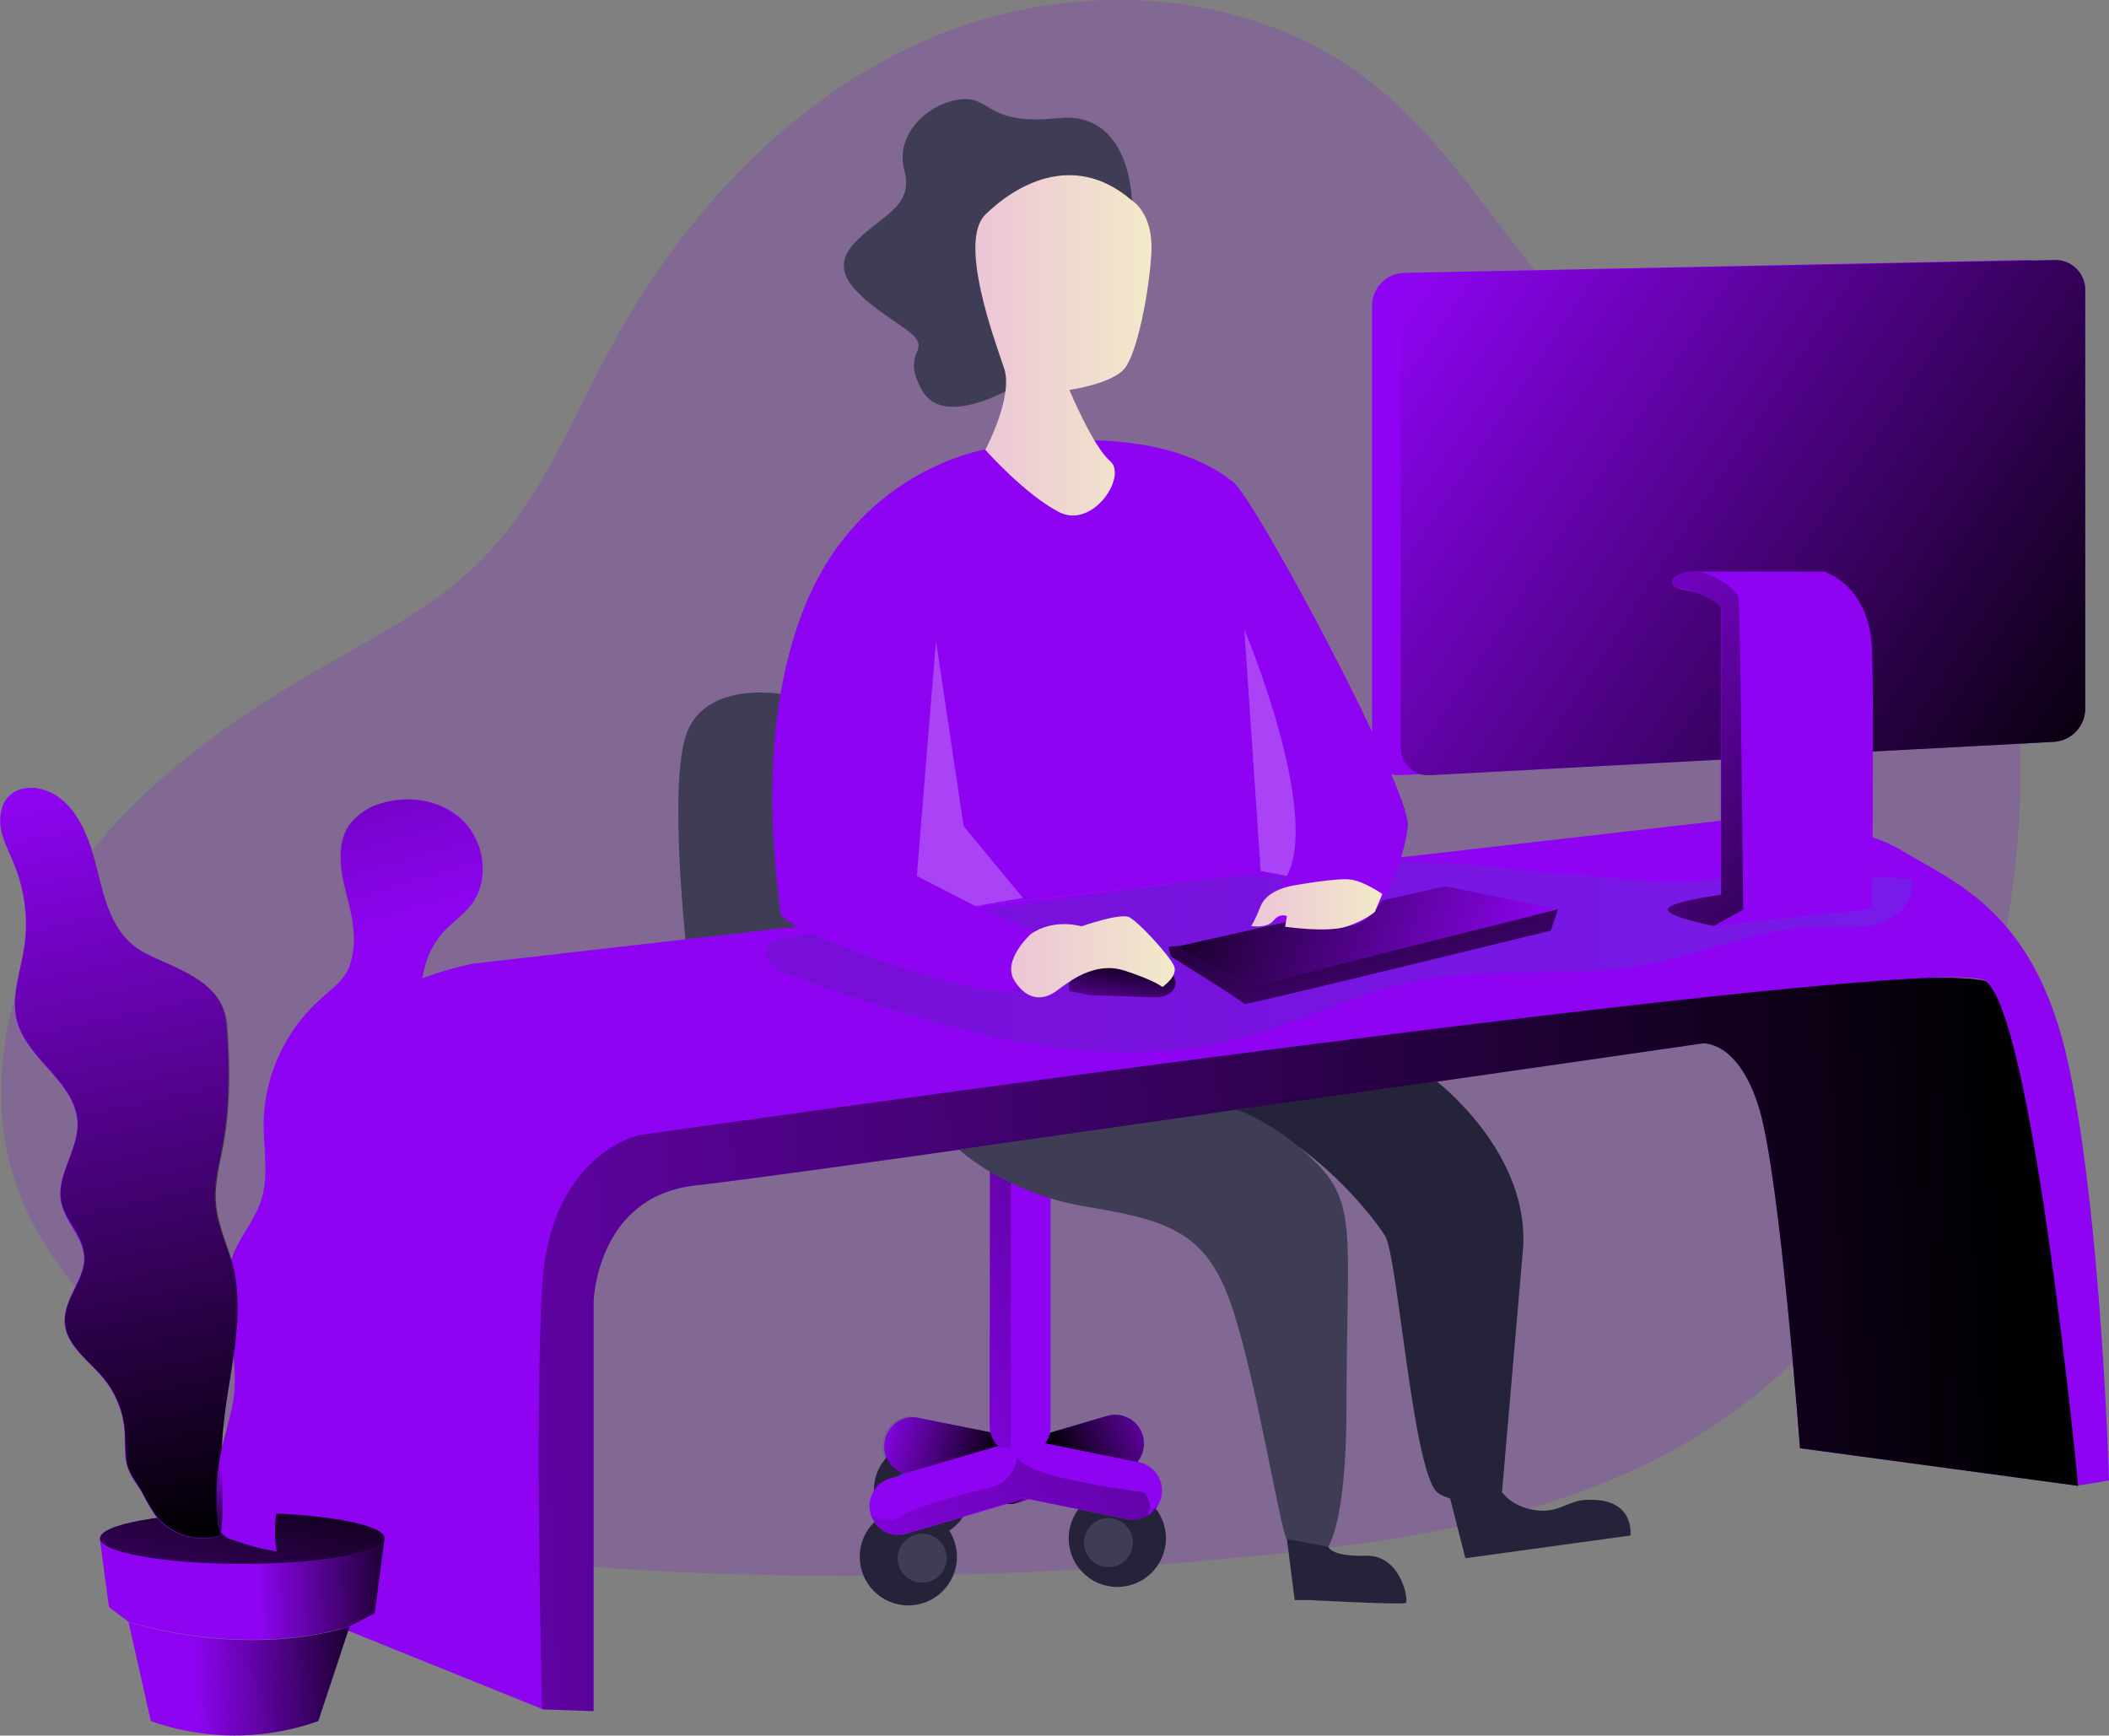<svg viewBox="0 0 594.4 489.2" xmlns="http://www.w3.org/2000/svg" xmlns:xlink="http://www.w3.org/1999/xlink"><rect x="0" y="0" width="594.4" height="489.2" fill="#808080" stroke="none"/><linearGradient id="a" gradientTransform="matrix(1 0 0 -1 0 499.89)" gradientUnits="userSpaceOnUse" x1="253.55" x2="267.25" y1="72.69" y2="72.69"><stop offset="0" stop-color="#183866"/><stop offset="1" stop-color="#1a7fc1"/></linearGradient><linearGradient id="b" gradientTransform="matrix(1 0 0 -1 0 499.89)" gradientUnits="userSpaceOnUse" x1="286.7" x2="292.99" y1="70.92" y2="70.92"><stop offset="0"/><stop offset=".99" stop-opacity="0"/></linearGradient><linearGradient id="c" x1="300.74" x2="338.16" xlink:href="#b" y1="81.37" y2="98.08"/><linearGradient id="d" x1="300.14" x2="254.66" xlink:href="#b" y1="130" y2="114.75"/><linearGradient id="e" x1="325.35" x2="208.78" xlink:href="#b" y1="80.7" y2="41.6"/><linearGradient id="f" x1="329.34" x2="325.3" xlink:href="#b" y1="68.74" y2="67.38"/><linearGradient id="g" x1="284.72" x2="249.3" xlink:href="#b" y1="80.4" y2="90.02"/><linearGradient id="h" x1="572.92" x2="-60.95" xlink:href="#b" y1="125.63" y2="95.15"/><linearGradient id="i" x1="218.82" x2="541.78" xlink:href="#a" y1="224.24" y2="224.24"/><linearGradient id="j" gradientTransform="translate(0 -340)" x1="376.57" x2="410.65" xlink:href="#b" y1="565.23" y2="701.85"/><linearGradient id="k" gradientTransform="translate(0 -340)" x1="320.64" x2="435.16" xlink:href="#b" y1="586.91" y2="625.29"/><linearGradient id="l" gradientTransform="translate(0 -340)" x1="320.31" x2="317.31" xlink:href="#b" y1="615.56" y2="637.33"/><linearGradient id="m" x1="112.25" x2="56.96" xlink:href="#b" y1="23.06" y2="20.95"/><linearGradient id="n" x1="120.65" x2="74.84" xlink:href="#b" y1="48.46" y2="46.89"/><linearGradient id="o" gradientTransform="matrix(1 0 0 -1 -2.93 494)" x1="76.81" x2="53.64" xlink:href="#b" y1="87.44" y2="-24.18"/><linearGradient id="p" x1="66.4" x2="19.8" xlink:href="#b" y1="61.45" y2="273.99"/><linearGradient id="q" x1="68.95" x2="63.5" xlink:href="#b" y1="57.1" y2="81.96"/><linearGradient id="r" x1="66.58" x2="126.95" xlink:href="#b" y1="439.65" y2="232.99"/><linearGradient id="s" gradientTransform="matrix(1 0 0 -1 0 499.89)" gradientUnits="userSpaceOnUse" x1="277.79" x2="327.44" y1="396.65" y2="396.65"><stop offset="0" stop-color="#ecc4d7"/><stop offset=".42" stop-color="#efd4d1"/><stop offset="1" stop-color="#f2eac9"/></linearGradient><linearGradient id="t" x1="287.89" x2="334.1" xlink:href="#s" y1="224.3" y2="224.3"/><linearGradient id="u" x1="355.54" x2="392.35" xlink:href="#s" y1="239.14" y2="239.14"/><linearGradient id="v" x1="600.62" x2="396.36" xlink:href="#b" y1="277.44" y2="412.66"/><linearGradient id="w" x1="565.64" x2="423.65" xlink:href="#b" y1="204.58" y2="336.98"/><linearGradient id="x" x1="327.09" x2="325.72" xlink:href="#b" y1="66.96" y2="66.5"/><path d="m442.8 90.9c-18.1-20.6-32.2-45.3-53.9-62.1-34-26.5-83.1-29.1-122.9-12.5s-70.8 50.2-91.3 88.2c-10.8 20-19.2 41.8-35 58.1-13.3 13.8-30.8 22.6-47.4 32.2-26.8 15.4-52.5 34.1-69.9 59.6s-25.1 59.2-14 88c7.5 19.4 22.5 34.9 37.9 48.9 18.1 16.5 37.6 31.9 60.1 41.7 28.2 12.2 59.4 14.8 90.1 16.1a1150.9 1150.9 0 0 0 162.9-4.9c44.3-4.5 90-12.1 127-36.8 51.9-34.6 78.7-97.9 84.7-159.9 2.5-24.8 1.8-50.6-7.8-73.7-22.8-54.9-84.6-42.1-120.5-82.9z" fill="#8e04f2" opacity=".18" transform="translate(-2.9 -5.9)"/><path d="m222.9 201.5s-20.6-3.6-26.3 10.6 0 63.4 0 63.4l76.7 54.3z" fill="#3f3d56" transform="translate(-2.9 -5.9)"/><path d="m319.5 420.6-29.7 8.8a8.1 8.1 0 1 1 -4.6-15.6l29.7-8.8a8.1 8.1 0 0 1 10.1 5.5 8.2 8.2 0 0 1 -5.5 10.1z" fill="#8e04f2" transform="translate(-2.9 -5.9)"/><circle cx="314.9" cy="433.6" fill="#25233a" r="13.7"/><circle cx="312.4" cy="434.8" fill="#3f3d56" r="6.9"/><circle cx="260" cy="420" fill="#25233a" r="13.7"/><path d="m267.3 427.2a6.9 6.9 0 1 1 -6.9-6.9 6.9 6.9 0 0 1 6.9 6.9z" fill="url(#a)" transform="translate(-2.9 -5.9)"/><circle cx="256" cy="438.8" fill="#25233a" r="13.7"/><g transform="translate(-2.9 -5.9)"><path d="m269.7 445.1a6.9 6.9 0 1 1 -6.9-6.9 6.9 6.9 0 0 1 6.9 6.9z" fill="#3f3d56"/><g fill="#8e04f2"><path d="m320.6 434.1-62.7-12.7a8.2 8.2 0 0 1 3.2-16l62.7 12.6a8.2 8.2 0 0 1 -3.2 16.1z"/><path d="m281.9 335.6h17.1v72.1a8.6 8.6 0 0 1 -17.2 0z"/><path d="m288.1 429.4-29.7 8.8a8.1 8.1 0 1 1 -4.6-15.6l29.7-8.8a8.1 8.1 0 0 1 10.1 5.5 8.3 8.3 0 0 1 -5.5 10.1z"/></g><path d="m293 428.5-3.3 1a7.7 7.7 0 0 1 -3 .3l1.4-.4a7.9 7.9 0 0 0 2.6-1.3z" fill="url(#b)"/><path d="m325.3 412.8a8.8 8.8 0 0 1 -1.8 5.2l-26-5.3a8.3 8.3 0 0 0 1.4-3l16-4.7a8.1 8.1 0 0 1 10.1 5.6 8.3 8.3 0 0 1 .3 2.2z" fill="url(#c)"/><path d="m282.1 409.6a12.3 12.3 0 0 1 -.2-1.9v-72.1h5.9v77.7a2 2 0 0 0 .1 1.1 7.1 7.1 0 0 0 -2.8-.6h-1.7c.3-.1-.9-2.6-1.3-4.1z" fill="url(#d)" opacity=".31"/><path d="m326.1 433.2a7.6 7.6 0 0 1 -3.9 1l-1.6-.2-27.6-5.6-2.3-.5a7.1 7.1 0 0 1 -2.6 1.3l-1.4.4-28.3 8.4a8.1 8.1 0 0 1 -10.1-5.5 7 7 0 0 0 8.9.5c3.5-2.4 17.2-6 25-7.9a9.7 9.7 0 0 0 7.2-7.6c0-.2.1-.4.1-.7 1.3 1.4 3.7 3 8 4.3 10.6 3.3 27.9 5.4 27.9 5.4s3 3.4.7 6.7z" fill="url(#e)" opacity=".31"/><path d="m329 430.5a8.3 8.3 0 0 1 -2 2.2z" fill="url(#f)"/><path d="m282.1 409.6a7.5 7.5 0 0 0 2.1 3.9l-.8.2-25.8 7.6a8.2 8.2 0 0 1 1.8-16.1l1.6.2z" fill="url(#g)"/><path d="m321.9 62.4s-.3-25.4-20.7-23.2-18.8-6.2-27.5-5.3-18.8 9.5-15.9 20.1-7.7 13-14.6 21 1.6 14.6 13.3 22.5-.7 5.8 6.2 18.3 30.4-3.5 30.4-3.5z" fill="#3f3d56"/><path d="m155.7 487.7 14.5.5v-115.4s.7-29.8 28.9-32.8 283.6-40 283.6-40 10.1-1.1 16 18.3 11.5 95.8 11.5 95.8l78.4 10.6s2.1-134.9-26.2-142.3-398.6 30.5-398.6 30.5-27.6 143.1-8.1 174.8z" fill="#8e04f2"/><path d="m155.7 487.7 14.5.5v-115.4s.7-29.8 28.9-32.8 283.6-40 283.6-40 10.1-1.1 16 18.3 11.5 95.8 11.5 95.8l78.4 10.6s2.1-134.9-26.2-142.3-398.6 30.5-398.6 30.5-27.6 143.1-8.1 174.8z" fill="url(#h)"/><path d="m79.4 327s7.1-39.2 56.9-49.5l351.7-40.3s34.5-1.4 50.3 8.1 38.3 17.5 47.6 60.7 11.4 117.2 11.4 117.2l-8.7 1.4s-12.8-133.8-26.3-142.3-379 43.5-379 43.5-25.4 5-27.6 42.6 0 119.2 0 119.2l-76.3-30.8z" fill="#8e04f2"/><path d="m441.2 252.3c-18.2-2.4-36.5-4.1-54.9-3.4-13.8.5-27.5 2.5-41.1 4.4l-120.5 16.9c-2 .3-4.4.8-5.4 2.6-2 3.4 2.6 6.8 6.4 8.1 40.1 14.1 82.9 28.3 124.1 18.3 18.9-4.6 36.4-14.1 55.5-17.4s38.8-.3 57.9-3.4 35-11.2 53.2-11.3c5.6 0 11.3.7 16.6-1s10-7.2 8.5-12.5c-17.1-.6-36.2-3.8-53-.3s-30.7-1-47.3-1z" fill="url(#i)" opacity=".19"/><path d="m332.2 272.8.7 2.7s20.8 12.9 20.7 13.4 86.4-20.7 86.4-20.7l2-6.1z" fill="#8e04f2"/><path d="m332.2 272.8.7 2.7s20.8 12.9 20.7 13.4 86.4-20.7 86.4-20.7l2-6.1z" fill="url(#j)"/><path d="m334.2 272.8 76-17.1 31.8 6.5-86.5 21.7z" fill="#8e04f2"/><path d="m334.2 272.8 76-17.1 31.8 6.5-86.5 21.7z" fill="url(#k)"/><path d="m310.2 286.4 18.1.6s4.6.3 5.8-3.2-7.4-10.8-8.3-11-24.7 6.2-21.3 12.5z" fill="#8e04f2"/><path d="m310.2 286.4 18.1.6s4.6.3 5.8-3.2-7.4-10.8-8.3-11-24.7 6.2-21.3 12.5z" fill="url(#l)"/><path d="m101.4 464.4-8.8 26.6a70.6 70.6 0 0 1 -47.2 0l-6.3-28c0 .1 31.8 10.6 62.3 1.4z" fill="#8e04f2"/><path d="m101.4 464.4-8.8 26.6a70.6 70.6 0 0 1 -47.2 0l-6.3-28c0 .1 31.8 10.6 62.3 1.4z" fill="url(#m)"/><path d="m111.3 439.5-2.8 21.1-7.1 3.7c-30.4 9.2-62.3-1.3-62.3-1.3l-5.5-4.1-2.6-19.5h80.3z" fill="#8e04f2"/><path d="m111.3 439.5-2.8 21.1-7.1 3.7c-30.4 9.2-62.3-1.3-62.3-1.3l-5.5-4.1-2.6-19.5h80.3z" fill="url(#n)"/></g><ellipse cx="68.3" cy="433.6" fill="#8e04f2" rx="40.1" ry="7.2"/><ellipse cx="68.3" cy="433.6" fill="url(#o)" rx="40.1" ry="7.2"/><g transform="translate(-2.9 -5.9)"><path d="m52.1 278.4c-3.9-1.9-8.2-3.3-11.6-6-6.9-5.5-8.6-15.1-10.8-23.6s-6.3-18-14.8-20.4c-3.2-.9-6.9-.5-9.3 1.7s-3.1 6.3-2.4 9.7 2.4 6.5 3.7 9.8a44.7 44.7 0 0 1 2.7 24c-1.1 6.6-3.6 13.4-2 19.9 2.8 11 16.7 17.5 17.1 28.9.3 7.7-6.1 14.8-4.6 22.3 1.1 5.6 6.2 9.9 6.5 15.6s-5.8 11.9-5.5 18.3 6.7 10.7 10.9 15.8a26.8 26.8 0 0 1 6 15c.2 3.4-.2 7 .9 10.2s2.5 4.4 3.7 6.5 2.5 4.8 4.1 7a16.9 16.9 0 0 0 18.2 5.7c1.3-8.6.2-17.3.5-25.9.7-16.7 7-33.6 3-49.9-1.5-6-4.4-11.6-4.9-17.7s1-10.9 2-16.3c2.1-11.1 2.1-22.6 1.2-33.9-.5-8.9-6.8-13-14.6-16.7z" fill="#8e04f2"/><path d="m77.2 322.2c-.1 7.5 1.6 15.2-.8 22.3-1.8 5.4-5.8 9.8-7.8 15.1-4.7 12.2 1.6 25.9.3 38.9-.5 5.4-2.4 10.5-3.5 15.8a62.9 62.9 0 0 0 -1 20.3 5 5 0 0 0 4.1 5.3 66.7 66.7 0 0 0 12.4 3.3 33.4 33.4 0 0 1 4.2-22.9c6.5-10.6 19.1-17.8 21.4-30 1.6-8.3-2.1-16.7-1.8-25.1a27.3 27.3 0 0 1 5.5-15.5c3.1-4 7.2-7 10-11.2 6.8-9.9 4.7-23.2 2.7-35.1s-3.2-25.6 4.8-34.6c2.5-2.8 5.8-5 8.1-8 5.1-6.8 3.8-17.2-2.1-23.3s-15.5-7.7-23.6-5.1a17.2 17.2 0 0 0 -8.6 5.9c-4.1 5.8-2.5 13.7-.7 20.6s2.7 12.9.7 19c-1.5 4.5-5.5 6.9-8.8 10.1a47.9 47.9 0 0 0 -15.5 34.2z" fill="#8e04f2"/><path d="m68.7 388.4c-1.2 8.1-2.8 16.3-3.2 24.4v.8c0 .2-.1.4-.1.6a63 63 0 0 0 -1.1 20.3 7.2 7.2 0 0 0 .8 3.2c0 .3-.1.7-.1 1a17 17 0 0 1 -18.2-5.7 67.7 67.7 0 0 1 -4.1-7c-1.3-2.2-2.9-4.2-3.7-6.5s-.7-6.8-.9-10.2a26.5 26.5 0 0 0 -6-15c-4.2-5-10.6-9.2-10.9-15.8s5.8-11.9 5.5-18.3-5.4-10-6.5-15.6c-1.4-7.5 4.9-14.6 4.6-22.3-.4-11.4-14.3-17.8-17.1-28.9-1.6-6.5.9-13.2 2-19.9a44.3 44.3 0 0 0 -2.7-23.9c-1.3-3.3-3-6.4-3.7-9.8s-.2-7.4 2.4-9.7 6.1-2.6 9.3-1.7c8.5 2.5 12.6 11.9 14.8 20.4s3.9 18.1 10.8 23.6c3.4 2.7 7.6 4.1 11.6 6 7.9 3.7 14.1 7.8 14.8 16.7.8 11.3.9 22.8-1.2 33.9-1 5.4-2.5 10.8-2 16.3s2.8 10.6 4.4 15.9c.2.6.3 1.2.5 1.8 1.9 8.3 1.2 16.8 0 25.4z" fill="url(#p)"/><path d="m65.2 437.7a8.5 8.5 0 0 1 -.9-3.1 63 63 0 0 1 1.1-20.3c0-.2.1-.4.1-.6-.2 8 .7 16.1-.3 24z" fill="url(#q)"/><path d="m135.7 260.9c-2.3 3-5.6 5.2-8.1 8-8 9-6.8 22.7-4.8 34.6s4.2 25.2-2.7 35.1c-2.8 4.1-7 7.2-10 11.2a27.3 27.3 0 0 0 -5.5 15.5c-.3 8.4 3.4 16.8 1.8 25.1-2.3 12.2-15 19.4-21.4 30a33.4 33.4 0 0 0 -4.2 22.9 66.7 66.7 0 0 1 -12.4-3.3 6.6 6.6 0 0 1 -2.9-1.7l-.3-.4a8.5 8.5 0 0 1 -.9-3.1 63 63 0 0 1 1.1-20.3c0-.2.1-.4.1-.6 1.2-5.1 2.9-10 3.4-15.2a48.7 48.7 0 0 0 -.2-10.1c1.2-8.6 1.9-17.1-.2-25.5a12.1 12.1 0 0 0 -.5-1.8c.2-.5.3-1 .5-1.6 2.1-5.3 6-9.7 7.8-15.1 2.4-7.1.7-14.8.8-22.3a47.9 47.9 0 0 1 15.3-34.2c3.3-3.1 7.2-5.6 8.8-10.1s.8-13-.7-19-3.4-14.8.7-20.6a16.7 16.7 0 0 1 8.6-5.9c8.1-2.7 17.7-1 23.6 5.1s7.4 16.6 2.3 23.3z" fill="url(#r)"/><path d="m280.6 132.6s-34.4 5.3-50.3 42.8-7.6 84-7.4 88.1 48.8 21.8 62.6 21.8 16.7-13.7 16.7-13.7l-24.5-10.3 74.4-8.5h13.4l-7.4 12.3s14.5 1.5 24.2 1.8 16.3-18.6 17.4-28.1-42.9-92.3-49.4-97.2-24.3-16.9-69.7-9z" fill="#8e04f2"/><path d="m321.9 62.4s6.1 3.5 5.5 14.7-4 28.2-7.5 32.6-15.6 6.1-15.6 6.1 6.6 15.9 11.5 20.1-4.9 19.3-14.5 14.3-20.7-17.5-20.7-17.5 8-15 5.3-23-13-35.7-5.3-43.3 24.5-18.5 41.3-4z" fill="url(#s)"/><path d="m266.7 186.6-5.4 66.2 16.5 8.5 13.4-2.3-16.7-20.2z" fill="#fff" opacity=".25"/><path d="m353.6 183.3s21.6 51.3 12 69.5l-7.4-1.4z" fill="#fff" opacity=".25"/><path d="m293.4 269.2s-8.2 7.4-4.6 13.1 8.1 5.6 11.7 3 10.8-8.6 19.4-5.8 10.6 4.6 10.6 4.6 4.5-3 3.3-5.9-10.1-12.6-12.7-13.8-13.4 2.6-13.4 2.6-7.8-2.4-14.3 2.2z" fill="url(#t)"/><path d="m368 255.4s-7.8.9-9.8 5.9-2.7 5.6-2.7 5.6 4.4.8 6.3-1.5 3.8-1.3 3.8-1.3l-.5 3s12 1.8 17.5-.1 7.8-4.1 7.8-4.1l2.1-5s-5.1-3.6-9-4.1-15.5 1.6-15.5 1.6z" fill="url(#u)"/><path d="m407.8 310.7s26.7 20.3 24.3 47.8-5.9 68.3-5.9 68.3-10.8 4.5-17.9 0-11.4-66.5-15-72.5-24.8-32.6-47.5-34.9z" fill="#25233a"/><path d="m273.2 329.9s12.9 12.3 35.8 16.1 33.6 7.1 40.6 26.8 13.7 62.2 15.9 66.9 11.6 2.3 11.6 2.3 5.3-6.1 5.3-39.8c0-47 3.3-56.7-8.5-68.5s-22.5-15-22.5-15z" fill="#3f3d56"/><path d="m365.6 439.7 2.2 17.2h4.1s26.3 1.4 27.2.8-1.3-13.6-11.2-13.3-10.6-2.5-10.6-2.5z" fill="#25233a"/><path d="m411.6 428.2 4.3 16.9 46.5-6.4s1.6-11.1-13.1-10c-3.9.3-6.8 3-11.4 3s-9.1-1.9-11.5-5z" fill="#25233a"/><path d="m573.6 215-175.9 9.4a7.7 7.7 0 0 1 -8.1-7.3v-125a9.3 9.3 0 0 1 9.1-9.3l175.2-3.6a8.4 8.4 0 0 1 8.6 8.3v118.1a9.4 9.4 0 0 1 -8.9 9.4z" fill="#8e04f2"/><path d="m581.7 215-175.9 9.4a7.7 7.7 0 0 1 -8.1-7.3v-125a9.3 9.3 0 0 1 9.1-9.3l175.2-3.6a8.4 8.4 0 0 1 8.6 8.3v118.1a9.4 9.4 0 0 1 -8.9 9.4z" fill="#8e04f2"/><path d="m581.7 215-175.9 9.4a7.7 7.7 0 0 1 -8.1-7.3v-125a9.3 9.3 0 0 1 9.1-9.3l175.2-3.6a8.4 8.4 0 0 1 8.6 8.3v118.1a9.4 9.4 0 0 1 -8.9 9.4z" fill="url(#v)"/><path d="m530.5 262.1-44.7 4.8s-13.6-2.7-12.9-4.8 15-4 15-4v-81.1c-.1-.2-2-2.6-7.1-4.1l-3-.7a7.3 7.3 0 0 1 -2.5-.8c-3.1-1.6.3-4.3 5.1-4.4h36.5s13 3.7 13.6 22 0 73.1 0 73.1z" fill="#8e04f2"/><path d="m494.2 262.3-8.3 4.6s-13.6-2.7-12.9-4.8 15-4 15-4v-81.1a20.1 20.1 0 0 0 -7.1-4.1 51.2 51.2 0 0 0 -5.6-1.5c-3.1-1.6.3-4.3 5.1-4.4s12 5 12.5 7.5 1.3 87.8 1.3 87.8z" fill="#8e04f2"/><path d="m494.2 262.3-8.3 4.6s-13.6-2.7-12.9-4.8 15-4 15-4v-81.1a20.1 20.1 0 0 0 -7.1-4.1 51.2 51.2 0 0 0 -5.6-1.5c-3.1-1.6.3-4.3 5.1-4.4s12 5 12.5 7.5 1.3 87.8 1.3 87.8z" fill="url(#w)"/><path d="m327 432.6c-1 1.1-1.5 1.5-.9.6z" fill="url(#x)"/></g></svg>